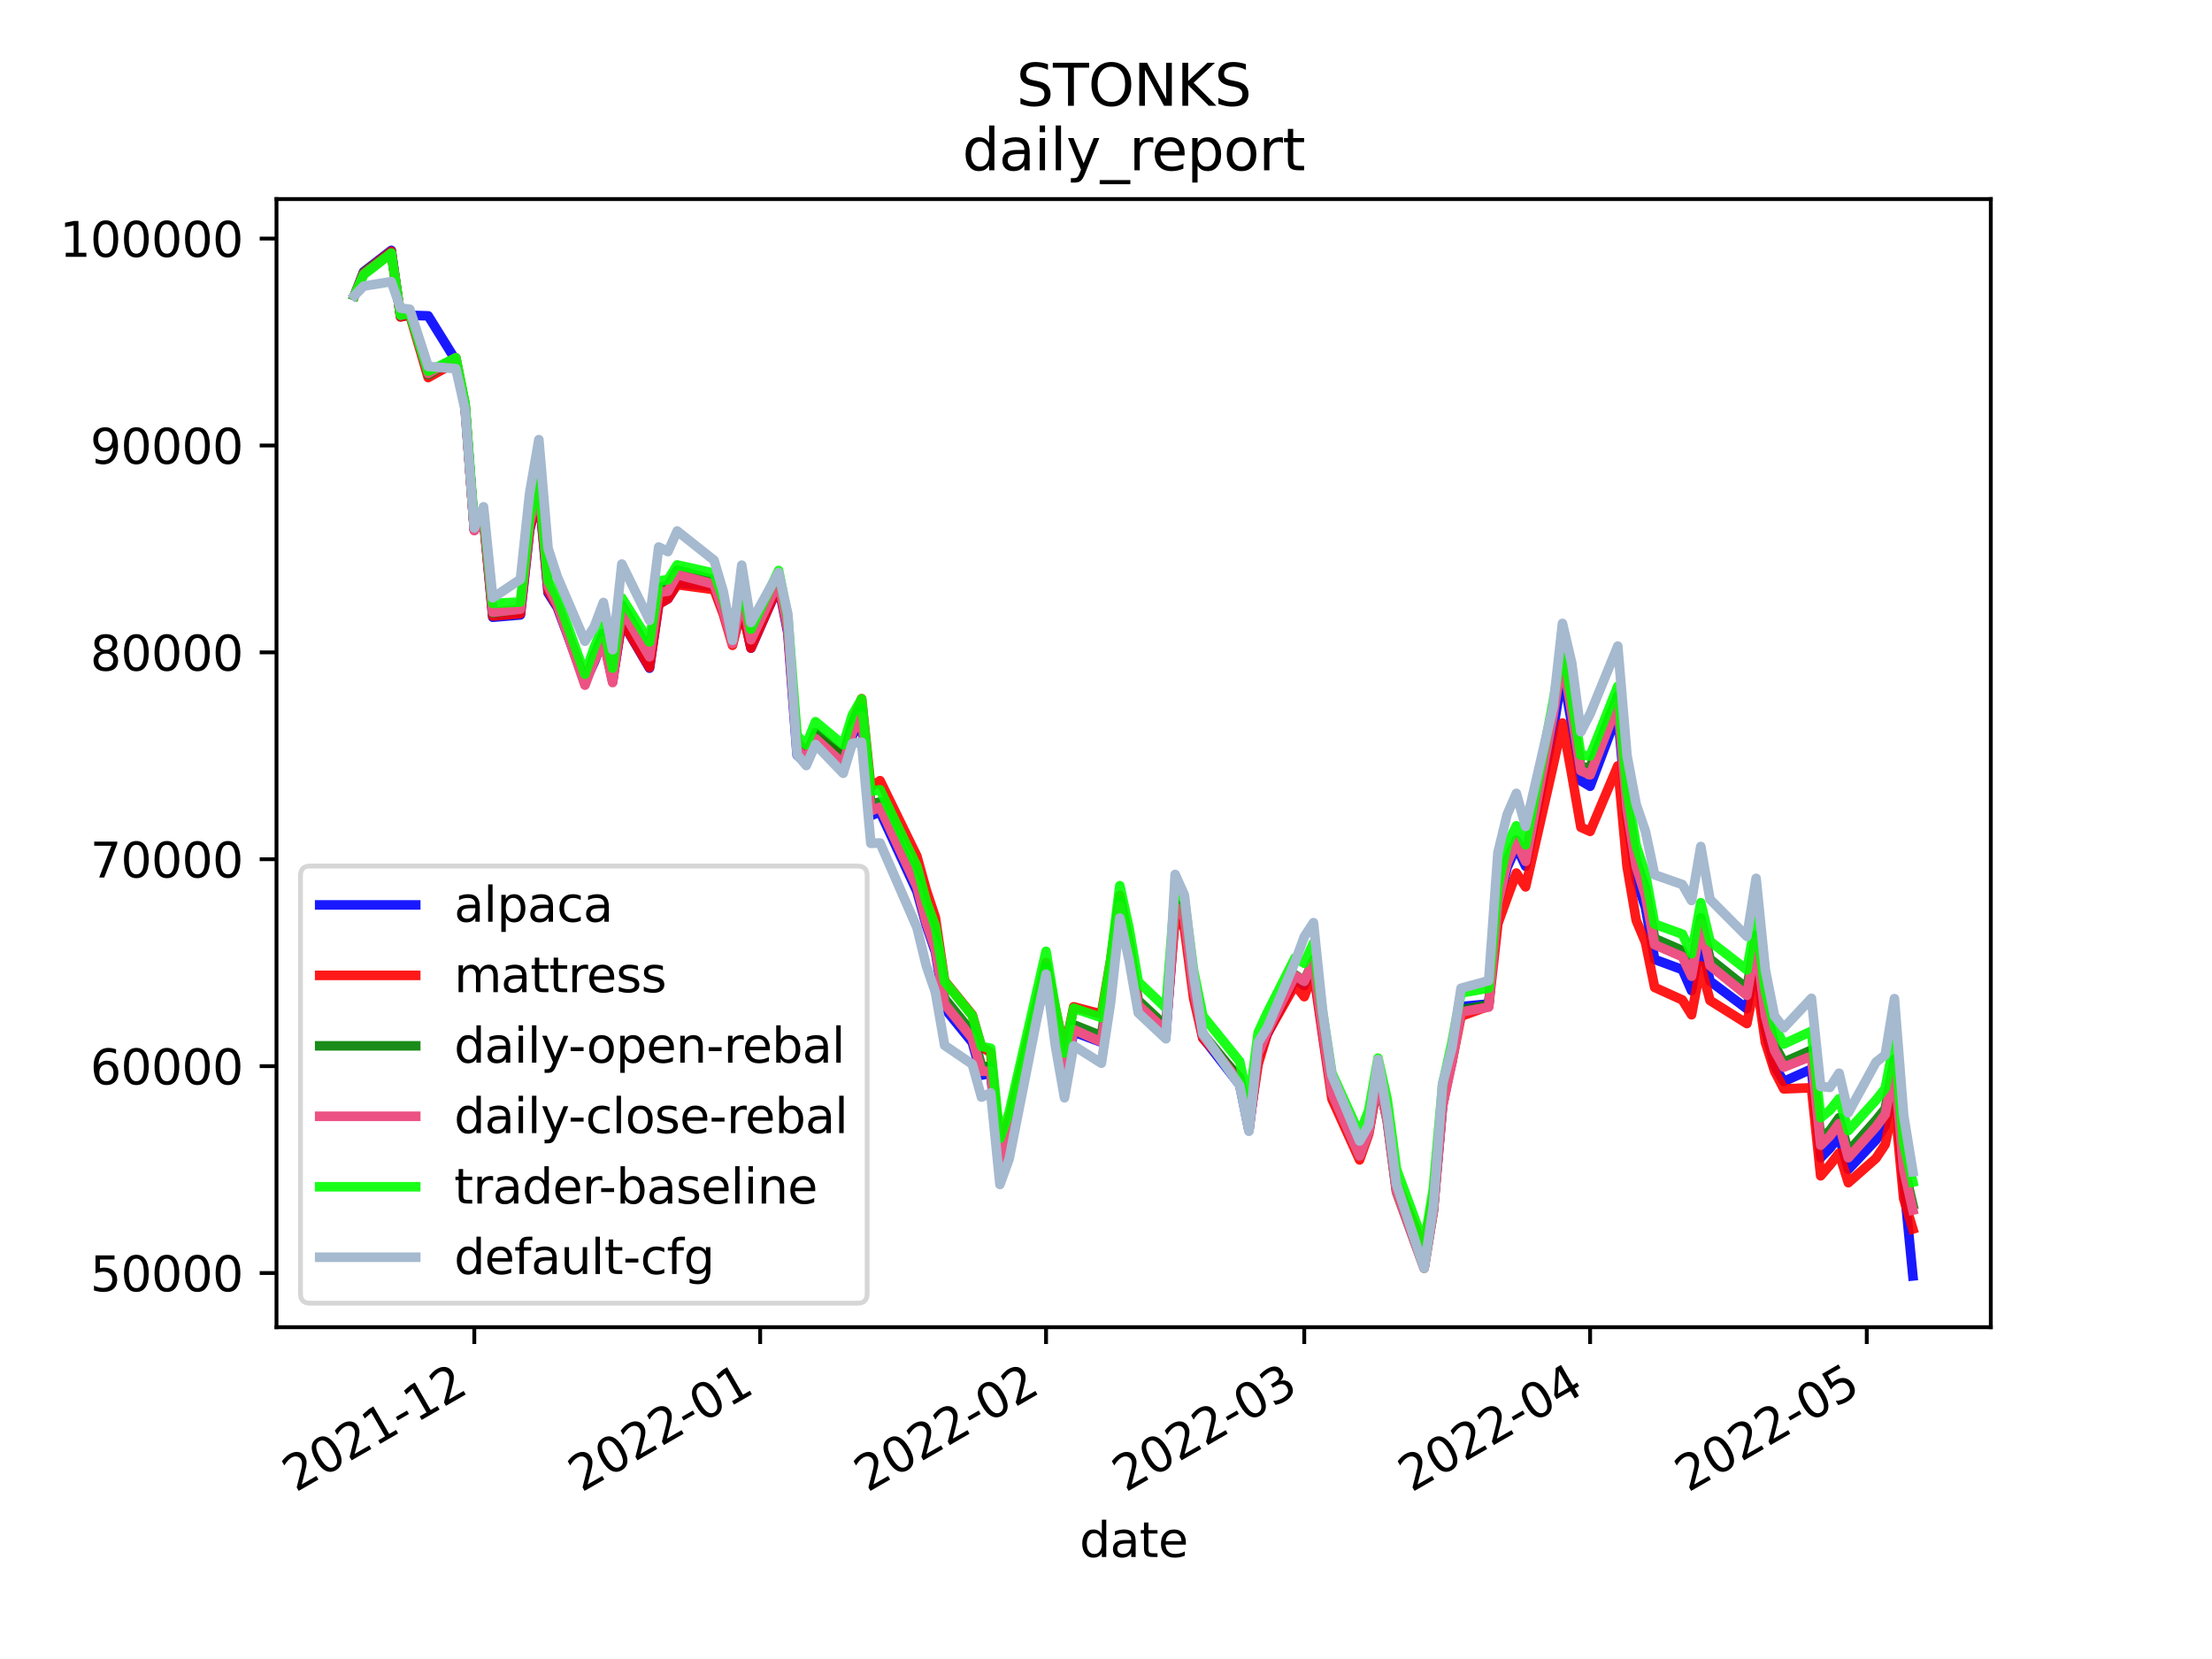 <?xml version="1.0" encoding="utf-8" standalone="no"?>
<!DOCTYPE svg PUBLIC "-//W3C//DTD SVG 1.1//EN"
  "http://www.w3.org/Graphics/SVG/1.1/DTD/svg11.dtd">
<svg height="345.6pt" version="1.1" viewBox="0 0 460.8 345.6" width="460.8pt" xmlns="http://www.w3.org/2000/svg" xmlns:xlink="http://www.w3.org/1999/xlink">
 <defs>
  <style type="text/css">*{stroke-linecap:butt;stroke-linejoin:round;}</style>
 </defs>
 <g id="figure_1">
  <g id="patch_1">
   <path d="M 0 345.6 
L 460.8 345.6 
L 460.8 0 
L 0 0 
z
" style="fill:#ffffff;"/>
  </g>
  <g id="axes_1">
   <g id="patch_2">
    <path d="M 57.6 276.48 
L 414.72 276.48 
L 414.72 41.472 
L 57.6 41.472 
z
" style="fill:#ffffff;"/>
   </g>
   <g id="matplotlib.axis_1">
    <g id="xtick_1">
     <g id="line2d_1">
      <defs>
       <path d="M 0 0 
L 0 3.5 
" id="m0390085e92" style="stroke:#000000;stroke-width:0.8;"/>
      </defs>
      <g>
       <use style="stroke:#000000;stroke-width:0.8;" x="98.806" xlink:href="#m0390085e92" y="276.48"/>
      </g>
     </g>
     <g id="text_1">
      <!-- 2021-12 -->
      <g transform="translate(61.581 310.952)rotate(-30)scale(0.1 -0.1)">
       <defs>
        <path d="M 1228 531 
L 3431 531 
L 3431 0 
L 469 0 
L 469 531 
Q 828 903 1448 1529 
Q 2069 2156 2228 2338 
Q 2531 2678 2651 2914 
Q 2772 3150 2772 3378 
Q 2772 3750 2511 3984 
Q 2250 4219 1831 4219 
Q 1534 4219 1204 4116 
Q 875 4013 500 3803 
L 500 4441 
Q 881 4594 1212 4672 
Q 1544 4750 1819 4750 
Q 2544 4750 2975 4387 
Q 3406 4025 3406 3419 
Q 3406 3131 3298 2873 
Q 3191 2616 2906 2266 
Q 2828 2175 2409 1742 
Q 1991 1309 1228 531 
z
" id="DejaVuSans-32" transform="scale(0.016)"/>
        <path d="M 2034 4250 
Q 1547 4250 1301 3770 
Q 1056 3291 1056 2328 
Q 1056 1369 1301 889 
Q 1547 409 2034 409 
Q 2525 409 2770 889 
Q 3016 1369 3016 2328 
Q 3016 3291 2770 3770 
Q 2525 4250 2034 4250 
z
M 2034 4750 
Q 2819 4750 3233 4129 
Q 3647 3509 3647 2328 
Q 3647 1150 3233 529 
Q 2819 -91 2034 -91 
Q 1250 -91 836 529 
Q 422 1150 422 2328 
Q 422 3509 836 4129 
Q 1250 4750 2034 4750 
z
" id="DejaVuSans-30" transform="scale(0.016)"/>
        <path d="M 794 531 
L 1825 531 
L 1825 4091 
L 703 3866 
L 703 4441 
L 1819 4666 
L 2450 4666 
L 2450 531 
L 3481 531 
L 3481 0 
L 794 0 
L 794 531 
z
" id="DejaVuSans-31" transform="scale(0.016)"/>
        <path d="M 313 2009 
L 1997 2009 
L 1997 1497 
L 313 1497 
L 313 2009 
z
" id="DejaVuSans-2d" transform="scale(0.016)"/>
       </defs>
       <use xlink:href="#DejaVuSans-32"/>
       <use x="63.623" xlink:href="#DejaVuSans-30"/>
       <use x="127.246" xlink:href="#DejaVuSans-32"/>
       <use x="190.869" xlink:href="#DejaVuSans-31"/>
       <use x="254.492" xlink:href="#DejaVuSans-2d"/>
       <use x="290.576" xlink:href="#DejaVuSans-31"/>
       <use x="354.199" xlink:href="#DejaVuSans-32"/>
      </g>
     </g>
    </g>
    <g id="xtick_2">
     <g id="line2d_2">
      <g>
       <use style="stroke:#000000;stroke-width:0.8;" x="158.358" xlink:href="#m0390085e92" y="276.48"/>
      </g>
     </g>
     <g id="text_2">
      <!-- 2022-01 -->
      <g transform="translate(121.133 310.952)rotate(-30)scale(0.1 -0.1)">
       <use xlink:href="#DejaVuSans-32"/>
       <use x="63.623" xlink:href="#DejaVuSans-30"/>
       <use x="127.246" xlink:href="#DejaVuSans-32"/>
       <use x="190.869" xlink:href="#DejaVuSans-32"/>
       <use x="254.492" xlink:href="#DejaVuSans-2d"/>
       <use x="290.576" xlink:href="#DejaVuSans-30"/>
       <use x="354.199" xlink:href="#DejaVuSans-31"/>
      </g>
     </g>
    </g>
    <g id="xtick_3">
     <g id="line2d_3">
      <g>
       <use style="stroke:#000000;stroke-width:0.8;" x="217.91" xlink:href="#m0390085e92" y="276.48"/>
      </g>
     </g>
     <g id="text_3">
      <!-- 2022-02 -->
      <g transform="translate(180.685 310.952)rotate(-30)scale(0.1 -0.1)">
       <use xlink:href="#DejaVuSans-32"/>
       <use x="63.623" xlink:href="#DejaVuSans-30"/>
       <use x="127.246" xlink:href="#DejaVuSans-32"/>
       <use x="190.869" xlink:href="#DejaVuSans-32"/>
       <use x="254.492" xlink:href="#DejaVuSans-2d"/>
       <use x="290.576" xlink:href="#DejaVuSans-30"/>
       <use x="354.199" xlink:href="#DejaVuSans-32"/>
      </g>
     </g>
    </g>
    <g id="xtick_4">
     <g id="line2d_4">
      <g>
       <use style="stroke:#000000;stroke-width:0.8;" x="271.699" xlink:href="#m0390085e92" y="276.48"/>
      </g>
     </g>
     <g id="text_4">
      <!-- 2022-03 -->
      <g transform="translate(234.474 310.952)rotate(-30)scale(0.1 -0.1)">
       <defs>
        <path d="M 2597 2516 
Q 3050 2419 3304 2112 
Q 3559 1806 3559 1356 
Q 3559 666 3084 287 
Q 2609 -91 1734 -91 
Q 1441 -91 1130 -33 
Q 819 25 488 141 
L 488 750 
Q 750 597 1062 519 
Q 1375 441 1716 441 
Q 2309 441 2620 675 
Q 2931 909 2931 1356 
Q 2931 1769 2642 2001 
Q 2353 2234 1838 2234 
L 1294 2234 
L 1294 2753 
L 1863 2753 
Q 2328 2753 2575 2939 
Q 2822 3125 2822 3475 
Q 2822 3834 2567 4026 
Q 2313 4219 1838 4219 
Q 1578 4219 1281 4162 
Q 984 4106 628 3988 
L 628 4550 
Q 988 4650 1302 4700 
Q 1616 4750 1894 4750 
Q 2613 4750 3031 4423 
Q 3450 4097 3450 3541 
Q 3450 3153 3228 2886 
Q 3006 2619 2597 2516 
z
" id="DejaVuSans-33" transform="scale(0.016)"/>
       </defs>
       <use xlink:href="#DejaVuSans-32"/>
       <use x="63.623" xlink:href="#DejaVuSans-30"/>
       <use x="127.246" xlink:href="#DejaVuSans-32"/>
       <use x="190.869" xlink:href="#DejaVuSans-32"/>
       <use x="254.492" xlink:href="#DejaVuSans-2d"/>
       <use x="290.576" xlink:href="#DejaVuSans-30"/>
       <use x="354.199" xlink:href="#DejaVuSans-33"/>
      </g>
     </g>
    </g>
    <g id="xtick_5">
     <g id="line2d_5">
      <g>
       <use style="stroke:#000000;stroke-width:0.8;" x="331.251" xlink:href="#m0390085e92" y="276.48"/>
      </g>
     </g>
     <g id="text_5">
      <!-- 2022-04 -->
      <g transform="translate(294.026 310.952)rotate(-30)scale(0.1 -0.1)">
       <defs>
        <path d="M 2419 4116 
L 825 1625 
L 2419 1625 
L 2419 4116 
z
M 2253 4666 
L 3047 4666 
L 3047 1625 
L 3713 1625 
L 3713 1100 
L 3047 1100 
L 3047 0 
L 2419 0 
L 2419 1100 
L 313 1100 
L 313 1709 
L 2253 4666 
z
" id="DejaVuSans-34" transform="scale(0.016)"/>
       </defs>
       <use xlink:href="#DejaVuSans-32"/>
       <use x="63.623" xlink:href="#DejaVuSans-30"/>
       <use x="127.246" xlink:href="#DejaVuSans-32"/>
       <use x="190.869" xlink:href="#DejaVuSans-32"/>
       <use x="254.492" xlink:href="#DejaVuSans-2d"/>
       <use x="290.576" xlink:href="#DejaVuSans-30"/>
       <use x="354.199" xlink:href="#DejaVuSans-34"/>
      </g>
     </g>
    </g>
    <g id="xtick_6">
     <g id="line2d_6">
      <g>
       <use style="stroke:#000000;stroke-width:0.8;" x="388.882" xlink:href="#m0390085e92" y="276.48"/>
      </g>
     </g>
     <g id="text_6">
      <!-- 2022-05 -->
      <g transform="translate(351.657 310.952)rotate(-30)scale(0.1 -0.1)">
       <defs>
        <path d="M 691 4666 
L 3169 4666 
L 3169 4134 
L 1269 4134 
L 1269 2991 
Q 1406 3038 1543 3061 
Q 1681 3084 1819 3084 
Q 2600 3084 3056 2656 
Q 3513 2228 3513 1497 
Q 3513 744 3044 326 
Q 2575 -91 1722 -91 
Q 1428 -91 1123 -41 
Q 819 9 494 109 
L 494 744 
Q 775 591 1075 516 
Q 1375 441 1709 441 
Q 2250 441 2565 725 
Q 2881 1009 2881 1497 
Q 2881 1984 2565 2268 
Q 2250 2553 1709 2553 
Q 1456 2553 1204 2497 
Q 953 2441 691 2322 
L 691 4666 
z
" id="DejaVuSans-35" transform="scale(0.016)"/>
       </defs>
       <use xlink:href="#DejaVuSans-32"/>
       <use x="63.623" xlink:href="#DejaVuSans-30"/>
       <use x="127.246" xlink:href="#DejaVuSans-32"/>
       <use x="190.869" xlink:href="#DejaVuSans-32"/>
       <use x="254.492" xlink:href="#DejaVuSans-2d"/>
       <use x="290.576" xlink:href="#DejaVuSans-30"/>
       <use x="354.199" xlink:href="#DejaVuSans-35"/>
      </g>
     </g>
    </g>
    <g id="text_7">
     <!-- date -->
     <g transform="translate(224.885 324.351)scale(0.1 -0.1)">
      <defs>
       <path d="M 2906 2969 
L 2906 4863 
L 3481 4863 
L 3481 0 
L 2906 0 
L 2906 525 
Q 2725 213 2448 61 
Q 2172 -91 1784 -91 
Q 1150 -91 751 415 
Q 353 922 353 1747 
Q 353 2572 751 3078 
Q 1150 3584 1784 3584 
Q 2172 3584 2448 3432 
Q 2725 3281 2906 2969 
z
M 947 1747 
Q 947 1113 1208 752 
Q 1469 391 1925 391 
Q 2381 391 2643 752 
Q 2906 1113 2906 1747 
Q 2906 2381 2643 2742 
Q 2381 3103 1925 3103 
Q 1469 3103 1208 2742 
Q 947 2381 947 1747 
z
" id="DejaVuSans-64" transform="scale(0.016)"/>
       <path d="M 2194 1759 
Q 1497 1759 1228 1600 
Q 959 1441 959 1056 
Q 959 750 1161 570 
Q 1363 391 1709 391 
Q 2188 391 2477 730 
Q 2766 1069 2766 1631 
L 2766 1759 
L 2194 1759 
z
M 3341 1997 
L 3341 0 
L 2766 0 
L 2766 531 
Q 2569 213 2275 61 
Q 1981 -91 1556 -91 
Q 1019 -91 701 211 
Q 384 513 384 1019 
Q 384 1609 779 1909 
Q 1175 2209 1959 2209 
L 2766 2209 
L 2766 2266 
Q 2766 2663 2505 2880 
Q 2244 3097 1772 3097 
Q 1472 3097 1187 3025 
Q 903 2953 641 2809 
L 641 3341 
Q 956 3463 1253 3523 
Q 1550 3584 1831 3584 
Q 2591 3584 2966 3190 
Q 3341 2797 3341 1997 
z
" id="DejaVuSans-61" transform="scale(0.016)"/>
       <path d="M 1172 4494 
L 1172 3500 
L 2356 3500 
L 2356 3053 
L 1172 3053 
L 1172 1153 
Q 1172 725 1289 603 
Q 1406 481 1766 481 
L 2356 481 
L 2356 0 
L 1766 0 
Q 1100 0 847 248 
Q 594 497 594 1153 
L 594 3053 
L 172 3053 
L 172 3500 
L 594 3500 
L 594 4494 
L 1172 4494 
z
" id="DejaVuSans-74" transform="scale(0.016)"/>
       <path d="M 3597 1894 
L 3597 1613 
L 953 1613 
Q 991 1019 1311 708 
Q 1631 397 2203 397 
Q 2534 397 2845 478 
Q 3156 559 3463 722 
L 3463 178 
Q 3153 47 2828 -22 
Q 2503 -91 2169 -91 
Q 1331 -91 842 396 
Q 353 884 353 1716 
Q 353 2575 817 3079 
Q 1281 3584 2069 3584 
Q 2775 3584 3186 3129 
Q 3597 2675 3597 1894 
z
M 3022 2063 
Q 3016 2534 2758 2815 
Q 2500 3097 2075 3097 
Q 1594 3097 1305 2825 
Q 1016 2553 972 2059 
L 3022 2063 
z
" id="DejaVuSans-65" transform="scale(0.016)"/>
      </defs>
      <use xlink:href="#DejaVuSans-64"/>
      <use x="63.477" xlink:href="#DejaVuSans-61"/>
      <use x="124.756" xlink:href="#DejaVuSans-74"/>
      <use x="163.965" xlink:href="#DejaVuSans-65"/>
     </g>
    </g>
   </g>
   <g id="matplotlib.axis_2">
    <g id="ytick_1">
     <g id="line2d_7">
      <defs>
       <path d="M 0 0 
L -3.5 0 
" id="m7127c7b9ed" style="stroke:#000000;stroke-width:0.8;"/>
      </defs>
      <g>
       <use style="stroke:#000000;stroke-width:0.8;" x="57.6" xlink:href="#m7127c7b9ed" y="265.193"/>
      </g>
     </g>
     <g id="text_8">
      <!-- 50000 -->
      <g transform="translate(18.788 268.993)scale(0.1 -0.1)">
       <use xlink:href="#DejaVuSans-35"/>
       <use x="63.623" xlink:href="#DejaVuSans-30"/>
       <use x="127.246" xlink:href="#DejaVuSans-30"/>
       <use x="190.869" xlink:href="#DejaVuSans-30"/>
       <use x="254.492" xlink:href="#DejaVuSans-30"/>
      </g>
     </g>
    </g>
    <g id="ytick_2">
     <g id="line2d_8">
      <g>
       <use style="stroke:#000000;stroke-width:0.8;" x="57.6" xlink:href="#m7127c7b9ed" y="222.095"/>
      </g>
     </g>
     <g id="text_9">
      <!-- 60000 -->
      <g transform="translate(18.788 225.895)scale(0.1 -0.1)">
       <defs>
        <path d="M 2113 2584 
Q 1688 2584 1439 2293 
Q 1191 2003 1191 1497 
Q 1191 994 1439 701 
Q 1688 409 2113 409 
Q 2538 409 2786 701 
Q 3034 994 3034 1497 
Q 3034 2003 2786 2293 
Q 2538 2584 2113 2584 
z
M 3366 4563 
L 3366 3988 
Q 3128 4100 2886 4159 
Q 2644 4219 2406 4219 
Q 1781 4219 1451 3797 
Q 1122 3375 1075 2522 
Q 1259 2794 1537 2939 
Q 1816 3084 2150 3084 
Q 2853 3084 3261 2657 
Q 3669 2231 3669 1497 
Q 3669 778 3244 343 
Q 2819 -91 2113 -91 
Q 1303 -91 875 529 
Q 447 1150 447 2328 
Q 447 3434 972 4092 
Q 1497 4750 2381 4750 
Q 2619 4750 2861 4703 
Q 3103 4656 3366 4563 
z
" id="DejaVuSans-36" transform="scale(0.016)"/>
       </defs>
       <use xlink:href="#DejaVuSans-36"/>
       <use x="63.623" xlink:href="#DejaVuSans-30"/>
       <use x="127.246" xlink:href="#DejaVuSans-30"/>
       <use x="190.869" xlink:href="#DejaVuSans-30"/>
       <use x="254.492" xlink:href="#DejaVuSans-30"/>
      </g>
     </g>
    </g>
    <g id="ytick_3">
     <g id="line2d_9">
      <g>
       <use style="stroke:#000000;stroke-width:0.8;" x="57.6" xlink:href="#m7127c7b9ed" y="178.997"/>
      </g>
     </g>
     <g id="text_10">
      <!-- 70000 -->
      <g transform="translate(18.788 182.796)scale(0.1 -0.1)">
       <defs>
        <path d="M 525 4666 
L 3525 4666 
L 3525 4397 
L 1831 0 
L 1172 0 
L 2766 4134 
L 525 4134 
L 525 4666 
z
" id="DejaVuSans-37" transform="scale(0.016)"/>
       </defs>
       <use xlink:href="#DejaVuSans-37"/>
       <use x="63.623" xlink:href="#DejaVuSans-30"/>
       <use x="127.246" xlink:href="#DejaVuSans-30"/>
       <use x="190.869" xlink:href="#DejaVuSans-30"/>
       <use x="254.492" xlink:href="#DejaVuSans-30"/>
      </g>
     </g>
    </g>
    <g id="ytick_4">
     <g id="line2d_10">
      <g>
       <use style="stroke:#000000;stroke-width:0.8;" x="57.6" xlink:href="#m7127c7b9ed" y="135.899"/>
      </g>
     </g>
     <g id="text_11">
      <!-- 80000 -->
      <g transform="translate(18.788 139.698)scale(0.1 -0.1)">
       <defs>
        <path d="M 2034 2216 
Q 1584 2216 1326 1975 
Q 1069 1734 1069 1313 
Q 1069 891 1326 650 
Q 1584 409 2034 409 
Q 2484 409 2743 651 
Q 3003 894 3003 1313 
Q 3003 1734 2745 1975 
Q 2488 2216 2034 2216 
z
M 1403 2484 
Q 997 2584 770 2862 
Q 544 3141 544 3541 
Q 544 4100 942 4425 
Q 1341 4750 2034 4750 
Q 2731 4750 3128 4425 
Q 3525 4100 3525 3541 
Q 3525 3141 3298 2862 
Q 3072 2584 2669 2484 
Q 3125 2378 3379 2068 
Q 3634 1759 3634 1313 
Q 3634 634 3220 271 
Q 2806 -91 2034 -91 
Q 1263 -91 848 271 
Q 434 634 434 1313 
Q 434 1759 690 2068 
Q 947 2378 1403 2484 
z
M 1172 3481 
Q 1172 3119 1398 2916 
Q 1625 2713 2034 2713 
Q 2441 2713 2670 2916 
Q 2900 3119 2900 3481 
Q 2900 3844 2670 4047 
Q 2441 4250 2034 4250 
Q 1625 4250 1398 4047 
Q 1172 3844 1172 3481 
z
" id="DejaVuSans-38" transform="scale(0.016)"/>
       </defs>
       <use xlink:href="#DejaVuSans-38"/>
       <use x="63.623" xlink:href="#DejaVuSans-30"/>
       <use x="127.246" xlink:href="#DejaVuSans-30"/>
       <use x="190.869" xlink:href="#DejaVuSans-30"/>
       <use x="254.492" xlink:href="#DejaVuSans-30"/>
      </g>
     </g>
    </g>
    <g id="ytick_5">
     <g id="line2d_11">
      <g>
       <use style="stroke:#000000;stroke-width:0.8;" x="57.6" xlink:href="#m7127c7b9ed" y="92.801"/>
      </g>
     </g>
     <g id="text_12">
      <!-- 90000 -->
      <g transform="translate(18.788 96.6)scale(0.1 -0.1)">
       <defs>
        <path d="M 703 97 
L 703 672 
Q 941 559 1184 500 
Q 1428 441 1663 441 
Q 2288 441 2617 861 
Q 2947 1281 2994 2138 
Q 2813 1869 2534 1725 
Q 2256 1581 1919 1581 
Q 1219 1581 811 2004 
Q 403 2428 403 3163 
Q 403 3881 828 4315 
Q 1253 4750 1959 4750 
Q 2769 4750 3195 4129 
Q 3622 3509 3622 2328 
Q 3622 1225 3098 567 
Q 2575 -91 1691 -91 
Q 1453 -91 1209 -44 
Q 966 3 703 97 
z
M 1959 2075 
Q 2384 2075 2632 2365 
Q 2881 2656 2881 3163 
Q 2881 3666 2632 3958 
Q 2384 4250 1959 4250 
Q 1534 4250 1286 3958 
Q 1038 3666 1038 3163 
Q 1038 2656 1286 2365 
Q 1534 2075 1959 2075 
z
" id="DejaVuSans-39" transform="scale(0.016)"/>
       </defs>
       <use xlink:href="#DejaVuSans-39"/>
       <use x="63.623" xlink:href="#DejaVuSans-30"/>
       <use x="127.246" xlink:href="#DejaVuSans-30"/>
       <use x="190.869" xlink:href="#DejaVuSans-30"/>
       <use x="254.492" xlink:href="#DejaVuSans-30"/>
      </g>
     </g>
    </g>
    <g id="ytick_6">
     <g id="line2d_12">
      <g>
       <use style="stroke:#000000;stroke-width:0.8;" x="57.6" xlink:href="#m7127c7b9ed" y="49.703"/>
      </g>
     </g>
     <g id="text_13">
      <!-- 100000 -->
      <g transform="translate(12.425 53.502)scale(0.1 -0.1)">
       <use xlink:href="#DejaVuSans-31"/>
       <use x="63.623" xlink:href="#DejaVuSans-30"/>
       <use x="127.246" xlink:href="#DejaVuSans-30"/>
       <use x="190.869" xlink:href="#DejaVuSans-30"/>
       <use x="254.492" xlink:href="#DejaVuSans-30"/>
       <use x="318.115" xlink:href="#DejaVuSans-30"/>
      </g>
     </g>
    </g>
   </g>
   <g id="line2d_13">
    <path clip-path="url(#pc03292f5c8)" d="M 73.833 61.583 
L 75.754 56.604 
L 81.517 52.154 
L 83.438 65.915 
L 85.359 65.677 
L 89.201 65.801 
L 94.964 75.09 
L 96.885 84.685 
L 98.806 110.211 
L 100.727 107.822 
L 102.648 128.584 
L 108.411 128.098 
L 110.332 110.462 
L 112.253 102.484 
L 114.174 123.523 
L 116.095 126.536 
L 121.859 142.085 
L 123.78 137.984 
L 125.701 132.925 
L 127.622 141.904 
L 129.543 129.376 
L 135.306 139.193 
L 137.227 125.818 
L 139.148 124.74 
L 141.069 121.507 
L 148.753 122.158 
L 150.674 127.512 
L 152.595 133.955 
L 154.516 126.172 
L 156.437 135.023 
L 162.2 121.99 
L 164.121 131.904 
L 166.042 157.258 
L 167.963 159.042 
L 169.884 154.963 
L 175.647 159.811 
L 177.568 153.224 
L 179.49 150.105 
L 181.411 169.914 
L 183.332 169.14 
L 191.016 185.7 
L 192.937 192.665 
L 194.858 198.311 
L 196.779 210.051 
L 202.542 217.149 
L 204.463 223.977 
L 206.384 223.618 
L 208.305 242.812 
L 210.226 237.393 
L 215.989 211.732 
L 217.91 203.157 
L 219.831 215.103 
L 221.752 224.612 
L 223.673 214.977 
L 229.436 217.121 
L 231.357 205.085 
L 233.278 189.316 
L 235.199 198.078 
L 237.121 209.816 
L 242.884 215.339 
L 244.805 189.614 
L 246.726 191.573 
L 248.647 206.557 
L 250.568 216.151 
L 258.252 226.001 
L 260.173 235.401 
L 262.094 220.245 
L 264.015 215.409 
L 269.778 204.087 
L 271.699 205.321 
L 273.62 201.294 
L 275.541 215.215 
L 277.462 227.904 
L 283.225 240.831 
L 285.146 235.699 
L 287.067 224.874 
L 288.988 233.087 
L 290.909 247.828 
L 296.673 263.729 
L 298.594 251.938 
L 300.515 230.328 
L 302.436 220.571 
L 304.357 209.676 
L 310.12 209.153 
L 312.041 188.554 
L 313.962 180.722 
L 315.883 176.381 
L 317.804 180.446 
L 323.567 152.19 
L 325.488 139.989 
L 327.409 150.685 
L 329.33 162.656 
L 331.251 163.794 
L 337.014 148.496 
L 338.935 170.255 
L 340.856 183.143 
L 342.777 189.07 
L 344.698 199.865 
L 350.461 201.983 
L 352.382 206.368 
L 354.304 195.755 
L 356.225 204.386 
L 363.909 210.143 
L 365.83 199.789 
L 367.751 214.607 
L 369.672 222.065 
L 371.593 225.29 
L 377.356 222.7 
L 379.277 241.184 
L 381.198 239.208 
L 383.119 236.69 
L 385.04 243.602 
L 390.803 237.477 
L 392.724 234.53 
L 394.645 224.966 
L 396.566 246.196 
L 398.487 265.798 
" style="fill:none;stroke:#0000ff;stroke-linecap:square;stroke-opacity:0.9;stroke-width:2;"/>
   </g>
   <g id="line2d_14">
    <path clip-path="url(#pc03292f5c8)" d="M 73.833 61.583 
L 75.754 56.768 
L 81.517 52.347 
L 83.438 66.046 
L 85.359 65.568 
L 89.201 78.655 
L 94.964 75.42 
L 96.885 85.042 
L 98.806 110.412 
L 100.727 108.106 
L 102.648 128.328 
L 108.411 127.842 
L 110.332 110.251 
L 112.253 102.334 
L 114.174 123.085 
L 116.095 126.271 
L 121.859 141.626 
L 123.78 137.745 
L 125.701 132.859 
L 127.622 141.753 
L 129.543 129.305 
L 135.306 139.033 
L 137.227 125.905 
L 139.148 124.726 
L 141.069 121.802 
L 148.753 122.824 
L 150.674 127.91 
L 152.595 134.429 
L 154.516 126.499 
L 156.437 135.005 
L 162.2 121.853 
L 164.121 131.303 
L 166.042 154.529 
L 167.963 156.754 
L 169.884 153.536 
L 175.647 157.662 
L 177.568 150.709 
L 179.49 145.551 
L 181.411 163.959 
L 183.332 162.628 
L 191.016 178.376 
L 192.937 185.337 
L 194.858 191.151 
L 196.779 204.331 
L 202.542 211.423 
L 204.463 218.19 
L 206.384 219.214 
L 208.305 238.619 
L 210.226 233.014 
L 215.989 208.841 
L 217.91 200.516 
L 219.831 209.943 
L 221.752 218.998 
L 223.673 209.738 
L 229.436 211.246 
L 231.357 200.137 
L 233.278 186.511 
L 235.199 196.011 
L 237.121 209.434 
L 242.884 214.281 
L 244.805 191.252 
L 246.726 193.282 
L 248.647 207.933 
L 250.568 216.303 
L 258.252 224.494 
L 260.173 234.424 
L 262.094 221.701 
L 264.015 215.311 
L 269.778 205.185 
L 271.699 207.625 
L 273.62 202.462 
L 275.541 215.819 
L 277.462 228.937 
L 283.225 241.632 
L 285.146 236.194 
L 287.067 225.237 
L 288.988 232.993 
L 290.909 246.378 
L 296.673 260.042 
L 298.594 249.268 
L 300.515 228.838 
L 302.436 221.392 
L 304.357 211.7 
L 310.12 209.607 
L 312.041 192.395 
L 313.962 187.04 
L 315.883 181.868 
L 317.804 184.75 
L 323.567 159.385 
L 325.488 150.616 
L 327.409 161.251 
L 329.33 172.335 
L 331.251 173.193 
L 337.014 159.55 
L 338.935 180.45 
L 340.856 191.727 
L 342.777 196.306 
L 344.698 205.695 
L 350.461 208.308 
L 352.382 211.392 
L 354.304 201.181 
L 356.225 208.411 
L 363.909 213.228 
L 365.83 203.766 
L 367.751 217.112 
L 369.672 223.11 
L 371.593 226.834 
L 377.356 226.607 
L 379.277 244.943 
L 381.198 242.696 
L 383.119 240.21 
L 385.04 246.38 
L 390.803 241.3 
L 392.724 238.411 
L 394.645 229.269 
L 396.566 249.694 
L 398.487 256.021 
" style="fill:none;stroke:#ff0000;stroke-linecap:square;stroke-opacity:0.9;stroke-width:2;"/>
   </g>
   <g id="line2d_15">
    <path clip-path="url(#pc03292f5c8)" d="M 73.833 61.583 
L 75.754 56.814 
L 81.517 52.656 
L 83.438 65.795 
L 85.359 65.018 
L 89.201 78.047 
L 94.964 74.648 
L 96.885 84.336 
L 98.806 110.366 
L 100.727 107.502 
L 102.648 127.676 
L 108.411 126.821 
L 110.332 108.828 
L 112.253 100.605 
L 114.174 122.093 
L 116.095 125.846 
L 121.859 142.457 
L 123.78 136.603 
L 125.701 131.936 
L 127.622 140.796 
L 129.543 126.019 
L 135.306 135.631 
L 137.227 122.439 
L 139.148 121.955 
L 141.069 118.772 
L 148.753 120.81 
L 150.674 126.308 
L 152.595 133.022 
L 154.516 123.121 
L 156.437 132.676 
L 162.2 120.51 
L 164.121 130.412 
L 166.042 155.335 
L 167.963 157.464 
L 169.884 152.617 
L 175.647 157.474 
L 177.568 150.888 
L 179.49 147.62 
L 181.411 167.462 
L 183.332 167.077 
L 191.016 183.477 
L 192.937 190.948 
L 194.858 196.26 
L 196.779 208.007 
L 202.542 215.135 
L 204.463 222.021 
L 206.384 222.353 
L 208.305 241.608 
L 210.226 236.311 
L 215.989 210.289 
L 217.91 201.482 
L 219.831 213.542 
L 221.752 223.385 
L 223.673 213.476 
L 229.436 215.78 
L 231.357 203.437 
L 233.278 187.672 
L 235.199 196.724 
L 237.121 208.4 
L 242.884 213.787 
L 244.805 188.091 
L 246.726 190.631 
L 248.647 205.906 
L 250.568 215.382 
L 258.252 224.715 
L 260.173 234.5 
L 262.094 219.272 
L 264.015 214.455 
L 269.778 203.06 
L 271.699 204.381 
L 273.62 199.989 
L 275.541 214.419 
L 277.462 227.553 
L 283.225 240.721 
L 285.146 235.623 
L 287.067 224.516 
L 288.988 233.548 
L 290.909 248.332 
L 296.673 264.143 
L 298.594 252.266 
L 300.515 230.044 
L 302.436 221.2 
L 304.357 210.407 
L 310.12 209.32 
L 312.041 187.699 
L 313.962 179.241 
L 315.883 175.045 
L 317.804 178.799 
L 323.567 148.252 
L 325.488 136.379 
L 327.409 147.732 
L 329.33 159.891 
L 331.251 159.809 
L 337.014 144.912 
L 338.935 166.998 
L 340.856 179.394 
L 342.777 185.114 
L 344.698 195.516 
L 350.461 198.01 
L 352.382 201.949 
L 354.304 191.196 
L 356.225 199.775 
L 363.909 205.888 
L 365.83 194.794 
L 367.751 209.882 
L 369.672 217.698 
L 371.593 221.276 
L 377.356 218.751 
L 379.277 237.112 
L 381.198 235.532 
L 383.119 232.837 
L 385.04 239.894 
L 390.803 233.36 
L 392.724 230.969 
L 394.645 220.717 
L 396.566 242.775 
L 398.487 251.016 
" style="fill:none;stroke:#008000;stroke-linecap:square;stroke-opacity:0.9;stroke-width:2;"/>
   </g>
   <g id="line2d_16">
    <path clip-path="url(#pc03292f5c8)" d="M 73.833 61.583 
L 75.754 57.068 
L 81.517 52.719 
L 83.438 65.699 
L 85.359 65.124 
L 89.201 77.817 
L 94.964 74.501 
L 96.885 84.456 
L 98.806 110.539 
L 100.727 107.612 
L 102.648 127.547 
L 108.411 126.898 
L 110.332 109.048 
L 112.253 100.861 
L 114.174 122.157 
L 116.095 125.976 
L 121.859 142.731 
L 123.78 137.644 
L 125.701 133.464 
L 127.622 142.19 
L 129.543 126.992 
L 135.306 136.832 
L 137.227 123.414 
L 139.148 123.15 
L 141.069 119.687 
L 148.753 121.713 
L 150.674 127.304 
L 152.595 134.059 
L 154.516 123.897 
L 156.437 133.276 
L 162.2 120.996 
L 164.121 131.158 
L 166.042 156.138 
L 167.963 158.066 
L 169.884 153.819 
L 175.647 159.105 
L 177.568 152.537 
L 179.49 149.186 
L 181.411 168.936 
L 183.332 168.142 
L 191.016 184.703 
L 192.937 192.128 
L 194.858 197.751 
L 196.779 209.136 
L 202.542 216.279 
L 204.463 223.154 
L 206.384 223.168 
L 208.305 242.505 
L 210.226 237.337 
L 215.989 211.558 
L 217.91 202.872 
L 219.831 214.662 
L 221.752 224.267 
L 223.673 214.472 
L 229.436 217.062 
L 231.357 204.708 
L 233.278 188.71 
L 235.199 197.689 
L 237.121 209.39 
L 242.884 214.675 
L 244.805 188.818 
L 246.726 191.17 
L 248.647 206.214 
L 250.568 215.707 
L 258.252 225.468 
L 260.173 235.24 
L 262.094 219.521 
L 264.015 214.747 
L 269.778 203.215 
L 271.699 204.439 
L 273.62 200.285 
L 275.541 214.726 
L 277.462 227.745 
L 283.225 240.81 
L 285.146 235.779 
L 287.067 224.513 
L 288.988 233.458 
L 290.909 248.225 
L 296.673 264.213 
L 298.594 252.312 
L 300.515 230.469 
L 302.436 221.468 
L 304.357 210.807 
L 310.12 209.799 
L 312.041 188.081 
L 313.962 179.782 
L 315.883 175.363 
L 317.804 179.435 
L 323.567 148.945 
L 325.488 136.798 
L 327.409 148.395 
L 329.33 160.557 
L 331.251 161.412 
L 337.014 146.533 
L 338.935 168.454 
L 340.856 180.504 
L 342.777 186.572 
L 344.698 196.791 
L 350.461 199.301 
L 352.382 203.364 
L 354.304 192.424 
L 356.225 201.149 
L 363.909 207.343 
L 365.83 196.037 
L 367.751 211.549 
L 369.672 218.815 
L 371.593 222.31 
L 377.356 220.025 
L 379.277 238.569 
L 381.198 236.658 
L 383.119 234.069 
L 385.04 241.18 
L 390.803 234.749 
L 392.724 232.146 
L 394.645 222.123 
L 396.566 243.576 
L 398.487 252.078 
" style="fill:none;stroke:#ec5283;stroke-linecap:square;stroke-width:2;"/>
   </g>
   <g id="line2d_17">
    <path clip-path="url(#pc03292f5c8)" d="M 73.833 61.583 
L 75.754 57.251 
L 81.517 52.757 
L 83.438 65.605 
L 85.359 65.306 
L 89.201 77.334 
L 94.964 74.554 
L 96.885 83.987 
L 98.806 109.245 
L 100.727 106.459 
L 102.648 125.707 
L 108.411 125.415 
L 110.332 107.598 
L 112.253 99.718 
L 114.174 120.903 
L 116.095 124.42 
L 121.859 140.454 
L 123.78 134.925 
L 125.701 130.317 
L 127.622 139.177 
L 129.543 124.554 
L 135.306 133.736 
L 137.227 120.983 
L 139.148 120.783 
L 141.069 117.686 
L 148.753 119.404 
L 150.674 124.649 
L 152.595 131.496 
L 154.516 121.776 
L 156.437 131.062 
L 162.2 118.847 
L 164.121 128.59 
L 166.042 153.24 
L 167.963 155.147 
L 169.884 150.345 
L 175.647 155.141 
L 177.568 148.933 
L 179.49 145.6 
L 181.411 164.821 
L 183.332 164.52 
L 191.016 180.473 
L 192.937 187.685 
L 194.858 192.941 
L 196.779 204.457 
L 202.542 211.566 
L 204.463 217.979 
L 206.384 218.376 
L 208.305 237.169 
L 210.226 231.756 
L 215.989 206.564 
L 217.91 198.176 
L 219.831 209.822 
L 221.752 219.378 
L 223.673 210.026 
L 229.436 211.977 
L 231.357 200.088 
L 233.278 184.511 
L 235.199 193.302 
L 237.121 204.52 
L 242.884 209.989 
L 244.805 185.303 
L 246.726 187.269 
L 248.647 202.173 
L 250.568 211.607 
L 258.252 221.117 
L 260.173 230.197 
L 262.094 215.106 
L 264.015 210.932 
L 269.778 199.54 
L 271.699 200.661 
L 273.62 196.461 
L 275.541 210.941 
L 277.462 223.534 
L 283.225 236.235 
L 285.146 231.271 
L 287.067 220.43 
L 288.988 229.08 
L 290.909 243.559 
L 296.673 259.173 
L 298.594 247.635 
L 300.515 225.953 
L 302.436 217.316 
L 304.357 206.836 
L 310.12 205.855 
L 312.041 184.674 
L 313.962 176.023 
L 315.883 172.034 
L 317.804 175.984 
L 323.567 146.13 
L 325.488 134.431 
L 327.409 145.46 
L 329.33 157.3 
L 331.251 157.475 
L 337.014 142.967 
L 338.935 164.584 
L 340.856 176.184 
L 342.777 182.017 
L 344.698 192.511 
L 350.461 194.592 
L 352.382 198.661 
L 354.304 188.055 
L 356.225 196.082 
L 363.909 202.046 
L 365.83 191.357 
L 367.751 206.32 
L 369.672 213.907 
L 371.593 217.492 
L 377.356 214.814 
L 379.277 232.836 
L 381.198 231.281 
L 383.119 228.883 
L 385.04 235.527 
L 390.803 229.166 
L 392.724 226.733 
L 394.645 216.831 
L 396.566 238.16 
L 398.487 246.266 
" style="fill:none;stroke:#00ff00;stroke-linecap:square;stroke-opacity:0.9;stroke-width:2;"/>
   </g>
   <g id="line2d_18">
    <path clip-path="url(#pc03292f5c8)" d="M 73.833 61.583 
L 75.754 59.602 
L 81.517 58.668 
L 83.438 64.189 
L 85.359 64.418 
L 89.201 76.329 
L 94.964 76.811 
L 96.885 85.316 
L 98.806 109.988 
L 100.727 105.582 
L 102.648 124.544 
L 108.411 120.674 
L 110.332 102.741 
L 112.253 91.588 
L 114.174 114.228 
L 116.095 120.14 
L 121.859 133.577 
L 123.78 130.594 
L 125.701 125.508 
L 127.622 135.355 
L 129.543 117.503 
L 135.306 129.227 
L 137.227 113.951 
L 139.148 114.91 
L 141.069 110.622 
L 148.753 116.718 
L 150.674 123.222 
L 152.595 133.395 
L 154.516 117.728 
L 156.437 129.677 
L 162.2 119.256 
L 164.121 127.922 
L 166.042 157.157 
L 167.963 159.473 
L 169.884 155.089 
L 175.647 161.087 
L 177.568 154.845 
L 179.49 154.623 
L 181.411 175.684 
L 183.332 175.607 
L 191.016 193.22 
L 192.937 201.088 
L 194.858 206.697 
L 196.779 217.766 
L 202.542 221.692 
L 204.463 228.546 
L 206.384 227.655 
L 208.305 246.747 
L 210.226 241.421 
L 215.989 212.281 
L 217.91 202.958 
L 219.831 217.746 
L 221.752 228.686 
L 223.673 217.853 
L 229.436 221.49 
L 231.357 208.888 
L 233.278 191.247 
L 235.199 200.023 
L 237.121 210.997 
L 242.884 216.395 
L 244.805 182.163 
L 246.726 186.452 
L 248.647 202.97 
L 250.568 215.321 
L 258.252 226.118 
L 260.173 235.668 
L 262.094 217.189 
L 264.015 214.062 
L 269.778 200.422 
L 271.699 195.142 
L 273.62 192.208 
L 275.541 210.713 
L 277.462 223.955 
L 283.225 237.691 
L 285.146 234.343 
L 287.067 220.742 
L 288.988 232.122 
L 290.909 246.664 
L 296.673 264.198 
L 298.594 251.267 
L 300.515 225.742 
L 302.436 218.378 
L 304.357 205.871 
L 310.12 204.293 
L 312.041 177.634 
L 313.962 169.693 
L 315.883 165.267 
L 317.804 172.165 
L 323.567 147.107 
L 325.488 129.868 
L 327.409 138.063 
L 329.33 152.439 
L 331.251 148.718 
L 337.014 134.596 
L 338.935 157.363 
L 340.856 167.585 
L 342.777 173.189 
L 344.698 182.236 
L 350.461 184.257 
L 352.382 187.6 
L 354.304 176.34 
L 356.225 187.354 
L 363.909 195.073 
L 365.83 182.976 
L 367.751 202.017 
L 369.672 211.673 
L 371.593 214.115 
L 377.356 207.966 
L 379.277 226.324 
L 381.198 226.531 
L 383.119 223.564 
L 385.04 231.803 
L 390.803 221.27 
L 392.724 219.752 
L 394.645 208.035 
L 396.566 232.294 
L 398.487 244.091 
" style="fill:none;stroke:#a5b9cf;stroke-linecap:square;stroke-width:2;"/>
   </g>
   <g id="patch_3">
    <path d="M 57.6 276.48 
L 57.6 41.472 
" style="fill:none;stroke:#000000;stroke-linecap:square;stroke-linejoin:miter;stroke-width:0.8;"/>
   </g>
   <g id="patch_4">
    <path d="M 414.72 276.48 
L 414.72 41.472 
" style="fill:none;stroke:#000000;stroke-linecap:square;stroke-linejoin:miter;stroke-width:0.8;"/>
   </g>
   <g id="patch_5">
    <path d="M 57.6 276.48 
L 414.72 276.48 
" style="fill:none;stroke:#000000;stroke-linecap:square;stroke-linejoin:miter;stroke-width:0.8;"/>
   </g>
   <g id="patch_6">
    <path d="M 57.6 41.472 
L 414.72 41.472 
" style="fill:none;stroke:#000000;stroke-linecap:square;stroke-linejoin:miter;stroke-width:0.8;"/>
   </g>
   <g id="text_14">
    <!-- STONKS -->
    <g transform="translate(211.731 22.035)scale(0.12 -0.12)">
     <defs>
      <path d="M 3425 4513 
L 3425 3897 
Q 3066 4069 2747 4153 
Q 2428 4238 2131 4238 
Q 1616 4238 1336 4038 
Q 1056 3838 1056 3469 
Q 1056 3159 1242 3001 
Q 1428 2844 1947 2747 
L 2328 2669 
Q 3034 2534 3370 2195 
Q 3706 1856 3706 1288 
Q 3706 609 3251 259 
Q 2797 -91 1919 -91 
Q 1588 -91 1214 -16 
Q 841 59 441 206 
L 441 856 
Q 825 641 1194 531 
Q 1563 422 1919 422 
Q 2459 422 2753 634 
Q 3047 847 3047 1241 
Q 3047 1584 2836 1778 
Q 2625 1972 2144 2069 
L 1759 2144 
Q 1053 2284 737 2584 
Q 422 2884 422 3419 
Q 422 4038 858 4394 
Q 1294 4750 2059 4750 
Q 2388 4750 2728 4690 
Q 3069 4631 3425 4513 
z
" id="DejaVuSans-53" transform="scale(0.016)"/>
      <path d="M -19 4666 
L 3928 4666 
L 3928 4134 
L 2272 4134 
L 2272 0 
L 1638 0 
L 1638 4134 
L -19 4134 
L -19 4666 
z
" id="DejaVuSans-54" transform="scale(0.016)"/>
      <path d="M 2522 4238 
Q 1834 4238 1429 3725 
Q 1025 3213 1025 2328 
Q 1025 1447 1429 934 
Q 1834 422 2522 422 
Q 3209 422 3611 934 
Q 4013 1447 4013 2328 
Q 4013 3213 3611 3725 
Q 3209 4238 2522 4238 
z
M 2522 4750 
Q 3503 4750 4090 4092 
Q 4678 3434 4678 2328 
Q 4678 1225 4090 567 
Q 3503 -91 2522 -91 
Q 1538 -91 948 565 
Q 359 1222 359 2328 
Q 359 3434 948 4092 
Q 1538 4750 2522 4750 
z
" id="DejaVuSans-4f" transform="scale(0.016)"/>
      <path d="M 628 4666 
L 1478 4666 
L 3547 763 
L 3547 4666 
L 4159 4666 
L 4159 0 
L 3309 0 
L 1241 3903 
L 1241 0 
L 628 0 
L 628 4666 
z
" id="DejaVuSans-4e" transform="scale(0.016)"/>
      <path d="M 628 4666 
L 1259 4666 
L 1259 2694 
L 3353 4666 
L 4166 4666 
L 1850 2491 
L 4331 0 
L 3500 0 
L 1259 2247 
L 1259 0 
L 628 0 
L 628 4666 
z
" id="DejaVuSans-4b" transform="scale(0.016)"/>
     </defs>
     <use xlink:href="#DejaVuSans-53"/>
     <use x="63.477" xlink:href="#DejaVuSans-54"/>
     <use x="124.561" xlink:href="#DejaVuSans-4f"/>
     <use x="203.271" xlink:href="#DejaVuSans-4e"/>
     <use x="278.076" xlink:href="#DejaVuSans-4b"/>
     <use x="343.652" xlink:href="#DejaVuSans-53"/>
    </g>
    <!-- daily_report -->
    <g transform="translate(200.467 35.472)scale(0.12 -0.12)">
     <defs>
      <path d="M 603 3500 
L 1178 3500 
L 1178 0 
L 603 0 
L 603 3500 
z
M 603 4863 
L 1178 4863 
L 1178 4134 
L 603 4134 
L 603 4863 
z
" id="DejaVuSans-69" transform="scale(0.016)"/>
      <path d="M 603 4863 
L 1178 4863 
L 1178 0 
L 603 0 
L 603 4863 
z
" id="DejaVuSans-6c" transform="scale(0.016)"/>
      <path d="M 2059 -325 
Q 1816 -950 1584 -1140 
Q 1353 -1331 966 -1331 
L 506 -1331 
L 506 -850 
L 844 -850 
Q 1081 -850 1212 -737 
Q 1344 -625 1503 -206 
L 1606 56 
L 191 3500 
L 800 3500 
L 1894 763 
L 2988 3500 
L 3597 3500 
L 2059 -325 
z
" id="DejaVuSans-79" transform="scale(0.016)"/>
      <path d="M 3263 -1063 
L 3263 -1509 
L -63 -1509 
L -63 -1063 
L 3263 -1063 
z
" id="DejaVuSans-5f" transform="scale(0.016)"/>
      <path d="M 2631 2963 
Q 2534 3019 2420 3045 
Q 2306 3072 2169 3072 
Q 1681 3072 1420 2755 
Q 1159 2438 1159 1844 
L 1159 0 
L 581 0 
L 581 3500 
L 1159 3500 
L 1159 2956 
Q 1341 3275 1631 3429 
Q 1922 3584 2338 3584 
Q 2397 3584 2469 3576 
Q 2541 3569 2628 3553 
L 2631 2963 
z
" id="DejaVuSans-72" transform="scale(0.016)"/>
      <path d="M 1159 525 
L 1159 -1331 
L 581 -1331 
L 581 3500 
L 1159 3500 
L 1159 2969 
Q 1341 3281 1617 3432 
Q 1894 3584 2278 3584 
Q 2916 3584 3314 3078 
Q 3713 2572 3713 1747 
Q 3713 922 3314 415 
Q 2916 -91 2278 -91 
Q 1894 -91 1617 61 
Q 1341 213 1159 525 
z
M 3116 1747 
Q 3116 2381 2855 2742 
Q 2594 3103 2138 3103 
Q 1681 3103 1420 2742 
Q 1159 2381 1159 1747 
Q 1159 1113 1420 752 
Q 1681 391 2138 391 
Q 2594 391 2855 752 
Q 3116 1113 3116 1747 
z
" id="DejaVuSans-70" transform="scale(0.016)"/>
      <path d="M 1959 3097 
Q 1497 3097 1228 2736 
Q 959 2375 959 1747 
Q 959 1119 1226 758 
Q 1494 397 1959 397 
Q 2419 397 2687 759 
Q 2956 1122 2956 1747 
Q 2956 2369 2687 2733 
Q 2419 3097 1959 3097 
z
M 1959 3584 
Q 2709 3584 3137 3096 
Q 3566 2609 3566 1747 
Q 3566 888 3137 398 
Q 2709 -91 1959 -91 
Q 1206 -91 779 398 
Q 353 888 353 1747 
Q 353 2609 779 3096 
Q 1206 3584 1959 3584 
z
" id="DejaVuSans-6f" transform="scale(0.016)"/>
     </defs>
     <use xlink:href="#DejaVuSans-64"/>
     <use x="63.477" xlink:href="#DejaVuSans-61"/>
     <use x="124.756" xlink:href="#DejaVuSans-69"/>
     <use x="152.539" xlink:href="#DejaVuSans-6c"/>
     <use x="180.322" xlink:href="#DejaVuSans-79"/>
     <use x="239.502" xlink:href="#DejaVuSans-5f"/>
     <use x="289.502" xlink:href="#DejaVuSans-72"/>
     <use x="328.365" xlink:href="#DejaVuSans-65"/>
     <use x="389.889" xlink:href="#DejaVuSans-70"/>
     <use x="453.365" xlink:href="#DejaVuSans-6f"/>
     <use x="514.547" xlink:href="#DejaVuSans-72"/>
     <use x="555.66" xlink:href="#DejaVuSans-74"/>
    </g>
   </g>
   <g id="legend_1">
    <g id="patch_7">
     <path d="M 64.6 271.48 
L 178.644 271.48 
Q 180.644 271.48 180.644 269.48 
L 180.644 182.411 
Q 180.644 180.411 178.644 180.411 
L 64.6 180.411 
Q 62.6 180.411 62.6 182.411 
L 62.6 269.48 
Q 62.6 271.48 64.6 271.48 
z
" style="fill:#ffffff;opacity:0.8;stroke:#cccccc;stroke-linejoin:miter;"/>
    </g>
    <g id="line2d_19">
     <path d="M 66.6 188.51 
L 86.6 188.51 
" style="fill:none;stroke:#0000ff;stroke-linecap:square;stroke-opacity:0.9;stroke-width:2;"/>
    </g>
    <g id="line2d_20"/>
    <g id="text_15">
     <!-- alpaca -->
     <g transform="translate(94.6 192.01)scale(0.1 -0.1)">
      <defs>
       <path d="M 3122 3366 
L 3122 2828 
Q 2878 2963 2633 3030 
Q 2388 3097 2138 3097 
Q 1578 3097 1268 2742 
Q 959 2388 959 1747 
Q 959 1106 1268 751 
Q 1578 397 2138 397 
Q 2388 397 2633 464 
Q 2878 531 3122 666 
L 3122 134 
Q 2881 22 2623 -34 
Q 2366 -91 2075 -91 
Q 1284 -91 818 406 
Q 353 903 353 1747 
Q 353 2603 823 3093 
Q 1294 3584 2113 3584 
Q 2378 3584 2631 3529 
Q 2884 3475 3122 3366 
z
" id="DejaVuSans-63" transform="scale(0.016)"/>
      </defs>
      <use xlink:href="#DejaVuSans-61"/>
      <use x="61.279" xlink:href="#DejaVuSans-6c"/>
      <use x="89.062" xlink:href="#DejaVuSans-70"/>
      <use x="152.539" xlink:href="#DejaVuSans-61"/>
      <use x="213.818" xlink:href="#DejaVuSans-63"/>
      <use x="268.799" xlink:href="#DejaVuSans-61"/>
     </g>
    </g>
    <g id="line2d_21">
     <path d="M 66.6 203.188 
L 86.6 203.188 
" style="fill:none;stroke:#ff0000;stroke-linecap:square;stroke-opacity:0.9;stroke-width:2;"/>
    </g>
    <g id="line2d_22"/>
    <g id="text_16">
     <!-- mattress -->
     <g transform="translate(94.6 206.688)scale(0.1 -0.1)">
      <defs>
       <path d="M 3328 2828 
Q 3544 3216 3844 3400 
Q 4144 3584 4550 3584 
Q 5097 3584 5394 3201 
Q 5691 2819 5691 2113 
L 5691 0 
L 5113 0 
L 5113 2094 
Q 5113 2597 4934 2840 
Q 4756 3084 4391 3084 
Q 3944 3084 3684 2787 
Q 3425 2491 3425 1978 
L 3425 0 
L 2847 0 
L 2847 2094 
Q 2847 2600 2669 2842 
Q 2491 3084 2119 3084 
Q 1678 3084 1418 2786 
Q 1159 2488 1159 1978 
L 1159 0 
L 581 0 
L 581 3500 
L 1159 3500 
L 1159 2956 
Q 1356 3278 1631 3431 
Q 1906 3584 2284 3584 
Q 2666 3584 2933 3390 
Q 3200 3197 3328 2828 
z
" id="DejaVuSans-6d" transform="scale(0.016)"/>
       <path d="M 2834 3397 
L 2834 2853 
Q 2591 2978 2328 3040 
Q 2066 3103 1784 3103 
Q 1356 3103 1142 2972 
Q 928 2841 928 2578 
Q 928 2378 1081 2264 
Q 1234 2150 1697 2047 
L 1894 2003 
Q 2506 1872 2764 1633 
Q 3022 1394 3022 966 
Q 3022 478 2636 193 
Q 2250 -91 1575 -91 
Q 1294 -91 989 -36 
Q 684 19 347 128 
L 347 722 
Q 666 556 975 473 
Q 1284 391 1588 391 
Q 1994 391 2212 530 
Q 2431 669 2431 922 
Q 2431 1156 2273 1281 
Q 2116 1406 1581 1522 
L 1381 1569 
Q 847 1681 609 1914 
Q 372 2147 372 2553 
Q 372 3047 722 3315 
Q 1072 3584 1716 3584 
Q 2034 3584 2315 3537 
Q 2597 3491 2834 3397 
z
" id="DejaVuSans-73" transform="scale(0.016)"/>
      </defs>
      <use xlink:href="#DejaVuSans-6d"/>
      <use x="97.412" xlink:href="#DejaVuSans-61"/>
      <use x="158.691" xlink:href="#DejaVuSans-74"/>
      <use x="197.9" xlink:href="#DejaVuSans-74"/>
      <use x="237.109" xlink:href="#DejaVuSans-72"/>
      <use x="275.973" xlink:href="#DejaVuSans-65"/>
      <use x="337.496" xlink:href="#DejaVuSans-73"/>
      <use x="389.596" xlink:href="#DejaVuSans-73"/>
     </g>
    </g>
    <g id="line2d_23">
     <path d="M 66.6 217.866 
L 86.6 217.866 
" style="fill:none;stroke:#008000;stroke-linecap:square;stroke-opacity:0.9;stroke-width:2;"/>
    </g>
    <g id="line2d_24"/>
    <g id="text_17">
     <!-- daily-open-rebal -->
     <g transform="translate(94.6 221.366)scale(0.1 -0.1)">
      <defs>
       <path d="M 3513 2113 
L 3513 0 
L 2938 0 
L 2938 2094 
Q 2938 2591 2744 2837 
Q 2550 3084 2163 3084 
Q 1697 3084 1428 2787 
Q 1159 2491 1159 1978 
L 1159 0 
L 581 0 
L 581 3500 
L 1159 3500 
L 1159 2956 
Q 1366 3272 1645 3428 
Q 1925 3584 2291 3584 
Q 2894 3584 3203 3211 
Q 3513 2838 3513 2113 
z
" id="DejaVuSans-6e" transform="scale(0.016)"/>
       <path d="M 3116 1747 
Q 3116 2381 2855 2742 
Q 2594 3103 2138 3103 
Q 1681 3103 1420 2742 
Q 1159 2381 1159 1747 
Q 1159 1113 1420 752 
Q 1681 391 2138 391 
Q 2594 391 2855 752 
Q 3116 1113 3116 1747 
z
M 1159 2969 
Q 1341 3281 1617 3432 
Q 1894 3584 2278 3584 
Q 2916 3584 3314 3078 
Q 3713 2572 3713 1747 
Q 3713 922 3314 415 
Q 2916 -91 2278 -91 
Q 1894 -91 1617 61 
Q 1341 213 1159 525 
L 1159 0 
L 581 0 
L 581 4863 
L 1159 4863 
L 1159 2969 
z
" id="DejaVuSans-62" transform="scale(0.016)"/>
      </defs>
      <use xlink:href="#DejaVuSans-64"/>
      <use x="63.477" xlink:href="#DejaVuSans-61"/>
      <use x="124.756" xlink:href="#DejaVuSans-69"/>
      <use x="152.539" xlink:href="#DejaVuSans-6c"/>
      <use x="180.322" xlink:href="#DejaVuSans-79"/>
      <use x="237.752" xlink:href="#DejaVuSans-2d"/>
      <use x="275.711" xlink:href="#DejaVuSans-6f"/>
      <use x="336.893" xlink:href="#DejaVuSans-70"/>
      <use x="400.369" xlink:href="#DejaVuSans-65"/>
      <use x="461.893" xlink:href="#DejaVuSans-6e"/>
      <use x="525.271" xlink:href="#DejaVuSans-2d"/>
      <use x="561.355" xlink:href="#DejaVuSans-72"/>
      <use x="600.219" xlink:href="#DejaVuSans-65"/>
      <use x="661.742" xlink:href="#DejaVuSans-62"/>
      <use x="725.219" xlink:href="#DejaVuSans-61"/>
      <use x="786.498" xlink:href="#DejaVuSans-6c"/>
     </g>
    </g>
    <g id="line2d_25">
     <path d="M 66.6 232.544 
L 86.6 232.544 
" style="fill:none;stroke:#ec5283;stroke-linecap:square;stroke-width:2;"/>
    </g>
    <g id="line2d_26"/>
    <g id="text_18">
     <!-- daily-close-rebal -->
     <g transform="translate(94.6 236.044)scale(0.1 -0.1)">
      <use xlink:href="#DejaVuSans-64"/>
      <use x="63.477" xlink:href="#DejaVuSans-61"/>
      <use x="124.756" xlink:href="#DejaVuSans-69"/>
      <use x="152.539" xlink:href="#DejaVuSans-6c"/>
      <use x="180.322" xlink:href="#DejaVuSans-79"/>
      <use x="237.752" xlink:href="#DejaVuSans-2d"/>
      <use x="273.836" xlink:href="#DejaVuSans-63"/>
      <use x="328.816" xlink:href="#DejaVuSans-6c"/>
      <use x="356.6" xlink:href="#DejaVuSans-6f"/>
      <use x="417.781" xlink:href="#DejaVuSans-73"/>
      <use x="469.881" xlink:href="#DejaVuSans-65"/>
      <use x="531.404" xlink:href="#DejaVuSans-2d"/>
      <use x="567.488" xlink:href="#DejaVuSans-72"/>
      <use x="606.352" xlink:href="#DejaVuSans-65"/>
      <use x="667.875" xlink:href="#DejaVuSans-62"/>
      <use x="731.352" xlink:href="#DejaVuSans-61"/>
      <use x="792.631" xlink:href="#DejaVuSans-6c"/>
     </g>
    </g>
    <g id="line2d_27">
     <path d="M 66.6 247.222 
L 86.6 247.222 
" style="fill:none;stroke:#00ff00;stroke-linecap:square;stroke-opacity:0.9;stroke-width:2;"/>
    </g>
    <g id="line2d_28"/>
    <g id="text_19">
     <!-- trader-baseline -->
     <g transform="translate(94.6 250.722)scale(0.1 -0.1)">
      <use xlink:href="#DejaVuSans-74"/>
      <use x="39.209" xlink:href="#DejaVuSans-72"/>
      <use x="80.322" xlink:href="#DejaVuSans-61"/>
      <use x="141.602" xlink:href="#DejaVuSans-64"/>
      <use x="205.078" xlink:href="#DejaVuSans-65"/>
      <use x="266.602" xlink:href="#DejaVuSans-72"/>
      <use x="301.34" xlink:href="#DejaVuSans-2d"/>
      <use x="337.424" xlink:href="#DejaVuSans-62"/>
      <use x="400.9" xlink:href="#DejaVuSans-61"/>
      <use x="462.18" xlink:href="#DejaVuSans-73"/>
      <use x="514.279" xlink:href="#DejaVuSans-65"/>
      <use x="575.803" xlink:href="#DejaVuSans-6c"/>
      <use x="603.586" xlink:href="#DejaVuSans-69"/>
      <use x="631.369" xlink:href="#DejaVuSans-6e"/>
      <use x="694.748" xlink:href="#DejaVuSans-65"/>
     </g>
    </g>
    <g id="line2d_29">
     <path d="M 66.6 261.9 
L 86.6 261.9 
" style="fill:none;stroke:#a5b9cf;stroke-linecap:square;stroke-width:2;"/>
    </g>
    <g id="line2d_30"/>
    <g id="text_20">
     <!-- default-cfg -->
     <g transform="translate(94.6 265.4)scale(0.1 -0.1)">
      <defs>
       <path d="M 2375 4863 
L 2375 4384 
L 1825 4384 
Q 1516 4384 1395 4259 
Q 1275 4134 1275 3809 
L 1275 3500 
L 2222 3500 
L 2222 3053 
L 1275 3053 
L 1275 0 
L 697 0 
L 697 3053 
L 147 3053 
L 147 3500 
L 697 3500 
L 697 3744 
Q 697 4328 969 4595 
Q 1241 4863 1831 4863 
L 2375 4863 
z
" id="DejaVuSans-66" transform="scale(0.016)"/>
       <path d="M 544 1381 
L 544 3500 
L 1119 3500 
L 1119 1403 
Q 1119 906 1312 657 
Q 1506 409 1894 409 
Q 2359 409 2629 706 
Q 2900 1003 2900 1516 
L 2900 3500 
L 3475 3500 
L 3475 0 
L 2900 0 
L 2900 538 
Q 2691 219 2414 64 
Q 2138 -91 1772 -91 
Q 1169 -91 856 284 
Q 544 659 544 1381 
z
M 1991 3584 
L 1991 3584 
z
" id="DejaVuSans-75" transform="scale(0.016)"/>
       <path d="M 2906 1791 
Q 2906 2416 2648 2759 
Q 2391 3103 1925 3103 
Q 1463 3103 1205 2759 
Q 947 2416 947 1791 
Q 947 1169 1205 825 
Q 1463 481 1925 481 
Q 2391 481 2648 825 
Q 2906 1169 2906 1791 
z
M 3481 434 
Q 3481 -459 3084 -895 
Q 2688 -1331 1869 -1331 
Q 1566 -1331 1297 -1286 
Q 1028 -1241 775 -1147 
L 775 -588 
Q 1028 -725 1275 -790 
Q 1522 -856 1778 -856 
Q 2344 -856 2625 -561 
Q 2906 -266 2906 331 
L 2906 616 
Q 2728 306 2450 153 
Q 2172 0 1784 0 
Q 1141 0 747 490 
Q 353 981 353 1791 
Q 353 2603 747 3093 
Q 1141 3584 1784 3584 
Q 2172 3584 2450 3431 
Q 2728 3278 2906 2969 
L 2906 3500 
L 3481 3500 
L 3481 434 
z
" id="DejaVuSans-67" transform="scale(0.016)"/>
      </defs>
      <use xlink:href="#DejaVuSans-64"/>
      <use x="63.477" xlink:href="#DejaVuSans-65"/>
      <use x="125" xlink:href="#DejaVuSans-66"/>
      <use x="160.205" xlink:href="#DejaVuSans-61"/>
      <use x="221.484" xlink:href="#DejaVuSans-75"/>
      <use x="284.863" xlink:href="#DejaVuSans-6c"/>
      <use x="312.646" xlink:href="#DejaVuSans-74"/>
      <use x="351.855" xlink:href="#DejaVuSans-2d"/>
      <use x="387.939" xlink:href="#DejaVuSans-63"/>
      <use x="442.92" xlink:href="#DejaVuSans-66"/>
      <use x="478.125" xlink:href="#DejaVuSans-67"/>
     </g>
    </g>
   </g>
  </g>
 </g>
 <defs>
  <clipPath id="pc03292f5c8">
   <rect height="235.008" width="357.12" x="57.6" y="41.472"/>
  </clipPath>
 </defs>
</svg>
